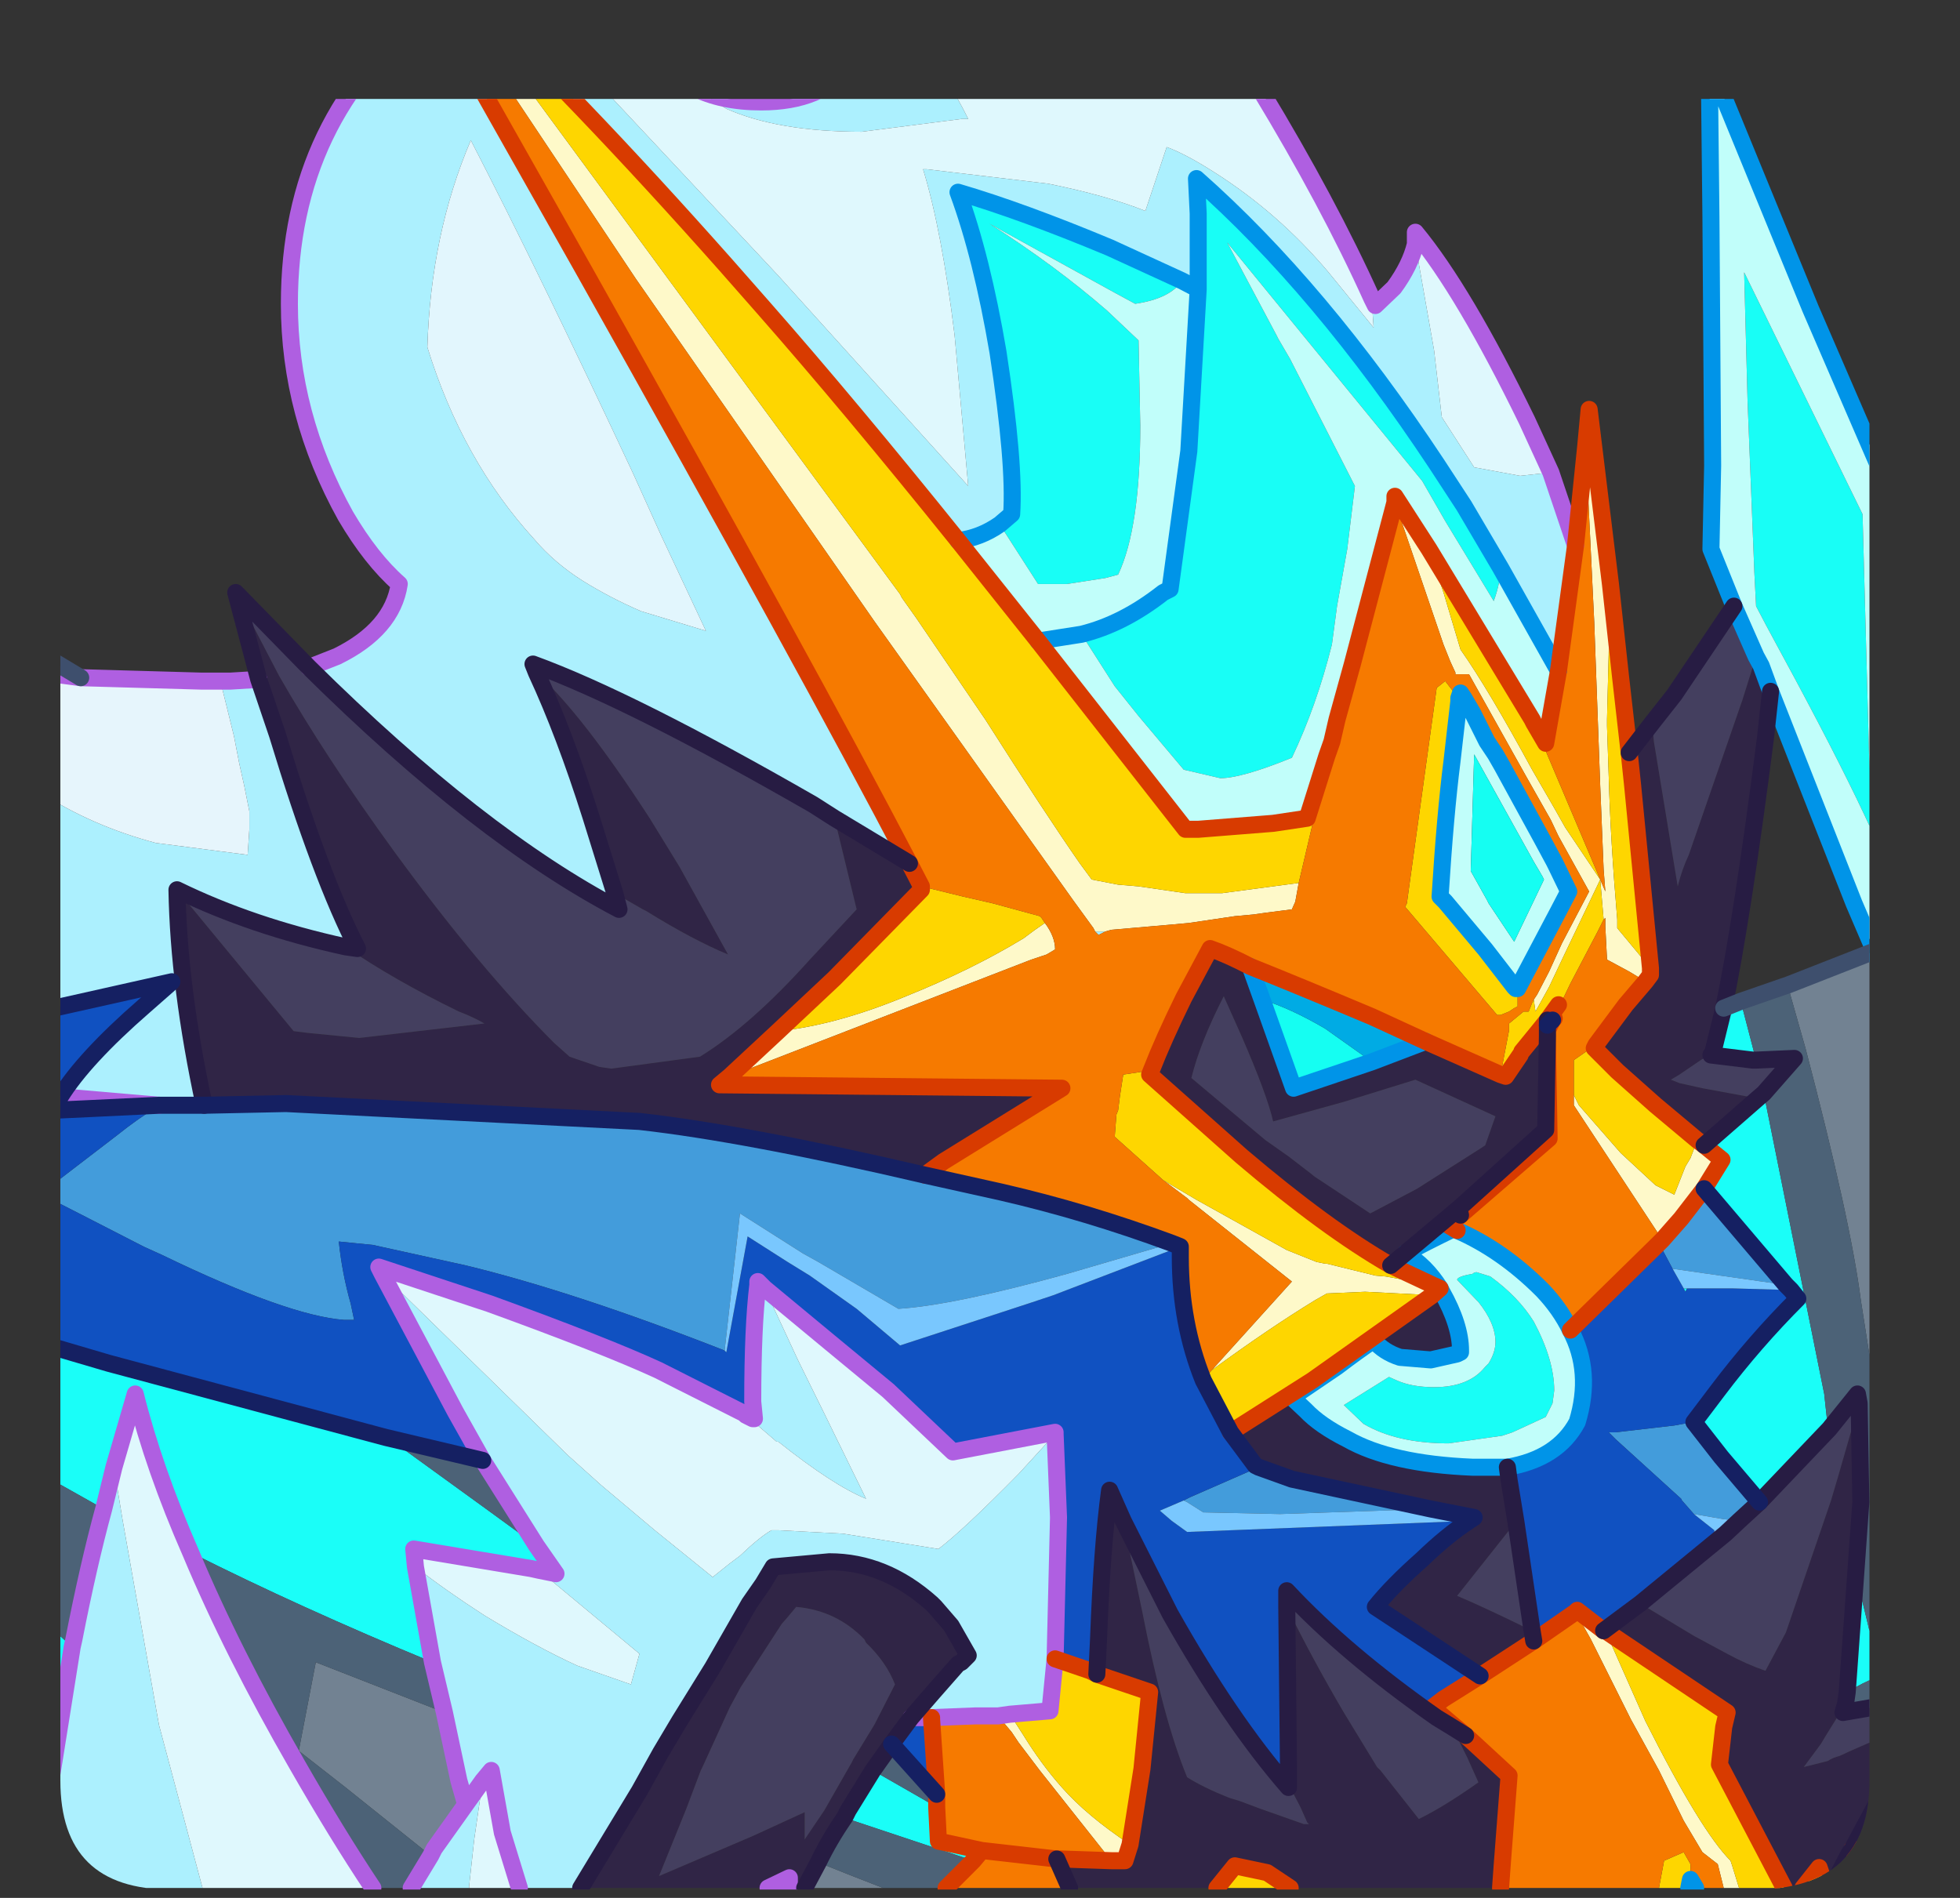 <?xml version="1.0" encoding="UTF-8" standalone="no"?>
<svg xmlns:ffdec="https://www.free-decompiler.com/flash" xmlns:xlink="http://www.w3.org/1999/xlink" ffdec:objectType="frame" height="56.6px" width="58.45px" xmlns="http://www.w3.org/2000/svg">
  <rect width="100%" height="100%" fill="#333333" stroke="none"/>
  <g transform="matrix(1.0, 0.0, 0.0, 1.0, 1.8, 2.95)">
    <clipPath id="clipPath0" transform="matrix(1.0, 0.0, 0.0, 1.0, 0.0, 0.0)">
      <path d="M50.5 0.0 Q53.95 0.0 53.95 3.3 L53.95 50.15 Q53.95 53.4 50.5 53.4 L3.3 53.4 Q0.0 53.4 0.0 50.15 L0.0 3.3 Q0.0 0.0 3.3 0.0 L50.5 0.0" fill="#000000" fill-rule="evenodd" stroke="none"/>
    </clipPath>
    <g clip-path="url(#clipPath0)">
      <use ffdec:characterId="3" height="111.35" transform="matrix(0.508, 0.0, 0.0, 0.508, -1.806, -2.958)" width="115.05" xlink:href="#sprite0"/>
    </g>
    <use ffdec:characterId="4" height="53.4" transform="matrix(1.0, 0.0, 0.0, 1.0, 0.0, 0.0)" width="53.95" xlink:href="#shape2"/>
  </g>
  <defs>
    <g id="sprite0" transform="matrix(1.0, 0.0, 0.0, 1.0, -94.25, -100.05)">
      <use ffdec:characterId="2" height="111.35" transform="matrix(1.0, 0.0, 0.0, 1.0, 94.25, 100.05)" width="115.05" xlink:href="#shape1"/>
    </g>
    <g id="shape1" transform="matrix(1.0, 0.0, 0.0, 1.0, -94.25, -100.05)">
      <path d="M119.55 100.55 L119.85 100.55 128.55 115.95 Q141.7 139.35 147.65 150.75 L143.25 148.1 142.0 147.3 Q131.3 141.15 125.55 139.05 L125.75 139.55 Q127.4 143.1 128.95 148.0 L130.35 152.5 130.6 153.45 Q122.4 149.15 112.4 139.25 L114.05 138.6 Q117.3 137.0 117.7 134.35 116.05 132.9 114.55 130.35 111.25 124.4 111.25 117.9 111.25 106.95 119.55 100.55 M122.6 100.55 L126.9 100.55 126.1 101.45 139.95 116.25 151.1 128.6 150.3 119.75 Q149.55 113.6 148.45 110.0 L148.65 110.0 155.8 110.85 Q159.25 111.55 161.5 112.45 L162.75 108.7 Q163.85 109.1 165.5 110.15 169.3 112.55 172.25 116.05 L174.9 119.3 174.8 117.9 174.8 117.6 175.0 118.0 176.1 116.95 Q177.05 115.65 177.35 114.4 L178.45 120.65 178.9 124.55 180.8 127.5 183.5 128.0 185.3 127.8 186.75 132.1 185.75 139.45 182.35 133.4 180.2 129.75 178.6 127.3 Q171.75 116.95 164.5 110.55 L164.6 112.6 164.6 117.05 163.65 116.55 159.4 114.6 Q154.25 112.45 150.5 111.35 151.9 115.15 152.85 120.75 153.85 127.3 153.65 130.25 L152.95 130.85 Q151.8 131.65 150.5 131.8 144.15 123.9 139.05 118.1 130.15 107.9 122.6 100.55 M134.95 105.2 Q136.6 106.05 138.95 106.05 142.5 106.05 144.15 103.9 145.1 102.55 145.1 100.85 L145.1 100.55 146.5 100.55 148.35 102.75 Q150.0 104.8 151.1 107.05 L150.7 107.05 144.85 107.8 Q139.95 107.8 136.9 106.45 L134.95 105.2 M140.6 210.9 L140.3 210.9 140.6 210.5 140.6 210.9 M128.35 210.9 L124.75 210.9 123.75 207.65 123.1 204.0 122.6 204.6 122.1 208.05 121.8 210.8 121.8 210.9 118.4 210.9 119.55 209.0 119.75 208.6 121.6 206.0 121.2 204.6 120.35 200.6 119.65 197.65 118.65 192.05 Q120.45 193.45 122.7 194.9 125.75 196.75 128.15 197.85 L131.3 198.95 131.8 197.15 125.9 192.25 126.9 192.45 125.75 190.8 122.6 185.8 121.0 182.95 116.7 174.85 127.6 185.5 129.55 187.25 132.7 189.9 136.1 192.65 137.1 191.85 137.7 191.4 Q138.85 190.3 139.55 189.9 L139.95 189.9 143.75 190.1 149.35 191.0 Q150.8 189.9 154.05 186.6 L156.2 184.25 156.4 189.15 156.2 197.45 155.9 200.5 153.55 200.7 152.85 200.8 151.5 200.8 148.95 200.9 147.75 200.9 149.05 199.4 150.5 197.75 150.7 197.65 151.1 197.25 150.1 195.5 149.15 194.4 148.95 194.2 Q146.2 191.75 142.95 191.75 L139.65 192.05 139.05 193.05 138.25 194.2 136.1 197.95 134.15 201.1 133.05 202.95 131.8 205.2 128.35 210.9 M106.15 210.9 L96.25 210.9 96.25 209.7 96.45 205.2 97.1 205.6 97.2 204.9 98.5 196.75 98.6 196.3 Q99.45 191.95 100.35 188.65 L100.95 186.2 101.45 189.25 103.5 200.8 103.6 201.35 106.15 210.9 M94.75 159.85 L94.75 145.25 96.65 146.6 Q99.65 148.55 103.4 149.55 L108.8 150.25 108.9 148.75 108.9 147.7 108.6 146.2 108.3 144.85 108.0 143.3 107.2 140.05 107.8 140.05 109.45 139.95 110.55 143.2 Q113.1 151.6 115.25 155.75 L114.55 155.65 Q109.05 154.45 104.65 152.3 104.75 158.0 106.25 164.95 L103.6 164.95 97.8 164.45 Q99.2 162.2 102.7 159.15 L104.35 157.7 94.75 159.85 M131.9 135.95 L135.7 137.1 133.05 131.45 131.4 127.8 Q125.9 116.05 121.9 108.3 119.55 113.8 119.35 120.45 121.4 127.1 125.65 131.75 126.8 133.1 128.45 134.15 130.05 135.15 131.9 135.95 M138.05 183.15 L138.45 183.35 138.55 183.35 138.45 182.35 Q138.45 177.95 138.75 175.5 L138.75 175.3 139.15 175.7 141.1 179.9 142.75 183.25 145.1 188.05 Q143.15 187.25 139.95 184.7 L139.85 184.7 138.05 183.15 M158.55 154.75 L159.15 154.75 158.75 154.95 158.55 154.75 M121.6 206.0 L122.6 204.6 121.6 206.0" fill="#adf1ff" fill-rule="evenodd" stroke="none"/>
      <path d="M121.0 100.55 L121.8 100.55 147.1 134.95 147.2 135.15 148.05 136.35 152.1 142.3 Q155.6 147.8 157.65 150.75 L158.35 151.7 159.9 152.0 161.1 152.1 163.85 152.5 164.7 152.5 166.0 152.5 170.5 151.9 170.3 153.0 170.1 153.45 168.55 153.65 167.85 153.75 166.75 153.85 164.05 154.25 162.95 154.35 159.5 154.65 159.15 154.75 158.55 154.75 158.45 154.55 157.25 152.9 145.6 136.55 131.6 116.45 121.0 100.55 M187.35 126.25 L187.55 124.1 188.8 134.35 188.6 142.3 188.6 142.7 188.7 145.65 Q188.8 149.35 189.2 154.05 L189.2 154.55 191.15 156.9 191.15 157.3 190.85 157.7 190.4 157.4 189.9 157.1 188.6 156.4 188.5 154.45 188.5 153.95 188.4 154.05 188.2 151.7 188.5 152.4 188.4 151.1 188.2 146.2 187.85 136.6 187.35 126.25 M204.1 210.9 L203.2 210.9 202.8 208.9 203.0 208.6 204.1 210.9 M196.35 210.9 L195.45 210.9 195.1 209.5 194.2 208.8 193.1 206.95 191.65 204.0 190.0 201.0 187.65 196.3 186.75 194.7 186.85 194.6 188.4 195.8 188.5 195.8 190.85 201.1 Q194.1 207.55 195.85 209.3 L195.95 209.6 196.35 210.9 M176.15 129.55 L176.15 129.2 178.15 132.3 179.0 134.85 180.0 138.2 Q181.65 140.55 184.2 145.25 L185.5 147.5 186.15 148.65 188.2 151.7 186.05 156.2 185.2 158.0 184.4 159.45 184.3 158.75 184.5 158.45 185.2 157.1 185.95 155.45 187.55 152.4 185.75 149.15 185.3 148.2 183.8 145.55 180.5 139.65 179.7 139.65 179.7 139.55 179.4 138.9 179.0 137.9 176.15 129.55 M191.85 172.85 L186.65 164.95 186.65 164.35 186.95 164.95 189.4 167.75 191.45 169.65 192.55 170.2 193.2 168.55 193.5 168.05 193.9 167.0 194.3 167.3 195.35 168.15 194.3 169.85 192.95 171.6 191.85 172.85 M178.8 175.7 L178.35 176.1 174.4 175.9 172.15 176.0 171.45 176.4 Q168.75 178.05 165.4 180.5 L170.1 175.3 164.05 170.5 163.95 170.4 162.55 169.35 164.5 170.5 169.8 173.45 171.55 174.15 172.05 174.25 172.15 174.25 175.0 174.95 175.6 175.0 178.35 175.5 178.8 175.7 M137.1 163.25 L139.95 160.6 Q143.35 160.25 147.45 158.55 151.3 157.0 154.35 155.15 155.0 154.65 155.6 154.25 156.2 155.05 156.2 155.8 L155.7 156.1 154.8 156.4 137.1 163.25 M152.85 200.8 L153.55 200.7 154.35 201.95 Q155.4 203.65 156.6 205.0 158.05 206.65 160.6 208.35 L160.3 209.3 159.5 209.3 155.3 204.0 154.05 202.35 153.65 201.75 152.85 200.8" fill="#fffaca" fill-rule="evenodd" stroke="none"/>
      <path d="M121.8 100.55 L122.6 100.55 Q130.15 107.9 139.05 118.1 144.15 123.9 150.5 131.8 L155.2 137.7 163.85 148.75 164.2 148.75 164.6 148.75 169.0 148.4 171.0 148.1 172.15 144.45 172.45 143.6 172.25 144.45 170.5 151.9 166.0 152.5 164.7 152.5 163.85 152.5 161.1 152.1 159.9 152.0 158.35 151.7 157.65 150.75 Q155.6 147.8 152.1 142.3 L148.05 136.35 147.2 135.15 147.1 134.95 121.8 100.55 M188.8 134.35 L189.4 139.85 189.9 144.25 190.1 146.15 191.15 156.9 189.2 154.55 189.2 154.05 Q188.8 149.35 188.7 145.65 L188.6 142.7 188.6 142.3 188.8 134.35 M201.45 210.9 L200.1 210.9 201.05 209.7 201.45 210.9 M199.0 210.9 L196.35 210.9 195.95 209.6 195.85 209.3 Q194.1 207.55 190.85 201.1 L188.5 195.8 195.65 200.6 195.45 201.45 195.2 203.65 199.0 210.9 M193.4 210.9 L191.65 210.9 191.95 209.3 193.1 208.8 193.5 209.5 193.5 210.4 193.4 210.9 M170.0 210.9 L165.7 210.9 166.75 209.6 168.65 210.0 170.0 210.9 M178.15 132.3 L184.2 142.3 184.3 142.5 188.2 151.7 186.15 148.65 185.5 147.5 184.2 145.25 Q181.65 140.55 180.0 138.2 L179.0 134.85 178.15 132.3 M179.9 141.25 L179.5 144.75 Q179.1 147.9 178.8 152.7 L179.1 153.0 181.45 155.8 183.15 158.0 183.25 158.1 183.35 158.35 183.35 159.15 183.15 159.25 182.85 159.45 182.35 159.65 182.15 159.65 176.75 153.3 176.85 153.1 178.6 140.45 179.1 140.05 179.8 140.95 179.9 141.25 M184.3 158.75 L184.4 159.45 185.2 158.0 186.05 156.2 188.2 151.7 188.4 154.05 188.05 154.75 186.45 157.8 185.85 159.05 185.75 158.95 185.75 159.05 185.1 159.95 184.7 160.45 183.6 161.8 183.5 162.0 182.65 163.25 182.35 163.15 182.85 160.55 182.85 160.45 182.85 160.25 182.85 160.15 183.7 159.45 184.0 159.45 184.2 158.95 184.3 158.75 M186.65 164.35 L186.65 163.85 186.65 162.3 187.95 161.4 187.85 161.6 189.2 162.95 191.45 164.95 193.9 167.0 193.5 168.05 193.2 168.55 192.55 170.2 191.45 169.65 189.4 167.75 186.95 164.95 186.65 164.35 M178.35 176.1 L171.3 181.1 166.5 184.15 164.9 181.1 165.4 180.5 Q168.75 178.05 171.45 176.4 L172.15 176.0 174.4 175.9 178.35 176.1 M139.95 160.6 L143.25 157.5 148.35 152.3 148.35 152.1 150.8 152.7 152.55 153.1 155.3 153.85 155.4 153.95 155.6 154.25 Q155.0 154.65 154.35 155.15 151.3 157.0 147.45 158.55 143.35 160.25 139.95 160.6 M156.2 197.45 L158.25 198.15 158.65 198.35 161.75 199.4 161.3 203.9 160.6 208.35 Q158.05 206.65 156.6 205.0 155.4 203.65 154.35 201.95 L153.55 200.7 155.9 200.5 156.2 197.45 M161.85 162.9 L161.75 163.15 167.15 167.95 Q172.15 172.2 175.9 174.35 L178.35 175.5 175.6 175.0 175.0 174.95 172.15 174.25 172.05 174.25 171.55 174.15 169.8 173.45 164.5 170.5 162.55 169.35 159.7 166.8 159.8 165.5 159.9 165.25 160.0 164.45 160.2 163.15 161.85 162.9" fill="#ffd700" fill-rule="evenodd" stroke="none"/>
      <path d="M126.9 100.55 L130.7 100.55 Q131.3 102.45 132.7 103.7 133.65 104.7 134.95 105.2 L136.9 106.45 Q139.95 107.8 144.85 107.8 L150.7 107.05 151.1 107.05 Q150.0 104.8 148.35 102.75 L146.5 100.55 150.9 100.55 154.9 101.85 Q158.65 103.2 161.75 104.9 L161.85 104.3 Q162.25 102.75 162.25 100.55 L165.2 100.55 168.25 105.35 Q172.25 111.95 174.8 117.6 L174.8 117.9 174.9 119.3 172.25 116.05 Q169.3 112.55 165.5 110.15 163.85 109.1 162.75 108.7 L161.5 112.45 Q159.25 111.55 155.8 110.85 L148.65 110.0 148.45 110.0 Q149.55 113.6 150.3 119.75 L151.1 128.6 139.95 116.25 126.1 101.45 126.9 100.55 M177.35 114.4 L177.35 113.7 Q180.2 117.15 183.9 124.75 L185.3 127.8 183.5 128.0 180.8 127.5 178.9 124.55 178.45 120.65 177.35 114.4 M140.3 210.9 L139.35 210.9 140.6 210.3 140.6 210.5 140.3 210.9 M124.75 210.9 L121.8 210.9 121.8 210.8 122.1 208.05 122.6 204.6 123.1 204.0 123.75 207.65 124.75 210.9 M116.15 210.9 L106.15 210.9 103.6 201.35 103.5 200.8 101.45 189.25 100.95 186.2 102.2 181.9 Q103.3 186.3 105.45 191.2 107.9 197.05 111.7 203.65 114.05 207.75 116.15 210.9 M118.65 192.05 L118.55 191.0 125.45 192.15 125.9 192.25 131.8 197.15 131.3 198.95 128.15 197.85 Q125.75 196.75 122.7 194.9 120.45 193.45 118.65 192.05 M139.15 175.7 L142.95 178.85 146.4 181.7 150.2 185.3 156.2 184.15 156.2 184.25 154.05 186.6 Q150.8 189.9 149.35 191.0 L143.75 190.1 139.95 189.9 139.55 189.9 Q138.85 190.3 137.7 191.4 L137.1 191.85 136.1 192.65 132.7 189.9 129.55 187.25 127.6 185.5 116.7 174.85 116.5 174.45 123.0 176.6 Q129.75 179.05 132.9 180.5 L137.95 183.05 138.05 183.15 139.85 184.7 139.95 184.7 Q143.15 187.25 145.1 188.05 L142.75 183.25 141.1 179.9 139.15 175.7" fill="#e0f9fe" fill-rule="evenodd" stroke="none"/>
      <path d="M147.65 150.75 Q141.7 139.35 128.55 115.95 L119.85 100.55 121.0 100.55 131.6 116.45 145.6 136.55 157.25 152.9 158.45 154.55 158.55 154.75 158.75 154.95 159.15 154.75 159.5 154.65 162.95 154.35 164.05 154.25 166.75 153.85 167.85 153.75 168.55 153.65 170.1 153.45 170.3 153.0 170.5 151.9 172.25 144.45 172.45 143.6 172.75 142.3 173.65 139.05 176.15 129.55 179.0 137.9 179.4 138.9 179.7 139.55 179.7 139.65 180.5 139.65 183.8 145.55 185.3 148.2 185.75 149.15 187.55 152.4 185.95 155.45 185.2 157.1 184.5 158.45 184.3 158.75 184.2 158.95 184.0 159.45 183.7 159.45 182.85 160.15 182.85 160.25 182.85 160.45 182.85 160.55 182.35 163.15 177.95 161.2 174.8 159.75 Q170.4 157.9 167.65 156.8 166.3 156.1 165.3 155.75 L163.75 158.65 Q162.55 161.1 161.85 162.9 L160.2 163.15 160.0 164.45 159.9 165.25 159.8 165.5 159.7 166.8 162.55 169.35 163.95 170.4 164.05 170.5 170.1 175.3 165.4 180.5 164.9 181.1 Q163.55 177.75 163.55 173.85 L163.55 173.25 163.05 173.05 Q158.05 171.2 153.05 170.05 L148.55 169.05 149.65 168.25 156.6 163.95 136.5 163.75 137.1 163.25 154.8 156.4 155.7 156.1 156.2 155.8 Q156.2 155.05 155.6 154.25 L155.4 153.95 155.3 153.85 152.55 153.1 150.8 152.7 148.35 152.1 147.65 150.75 M186.75 132.1 L187.35 126.25 187.85 136.6 188.2 146.2 188.4 151.1 188.5 152.4 188.2 151.7 184.3 142.5 185.0 143.7 185.75 139.45 186.75 132.1 M203.2 210.9 L201.75 210.9 202.8 208.9 203.2 210.9 M195.45 210.9 L193.8 210.9 193.5 210.4 193.5 209.5 193.1 208.8 191.95 209.3 191.65 210.9 182.35 210.9 182.45 209.5 182.85 204.3 180.3 201.95 179.7 201.45 178.35 200.3 179.0 199.8 181.15 198.45 184.3 196.4 186.75 194.7 187.65 196.3 190.0 201.0 191.65 204.0 193.1 206.95 194.2 208.8 195.1 209.5 195.45 210.9 M157.05 210.9 L149.8 210.9 151.4 209.3 151.9 208.7 149.35 208.15 149.25 206.15 149.25 205.4 148.95 201.0 148.95 200.9 151.5 200.8 152.85 200.8 153.65 201.75 154.05 202.35 155.3 204.0 159.5 209.3 156.6 209.2 156.3 209.2 157.05 210.9 M183.25 158.1 L183.35 158.1 185.75 153.55 186.35 152.4 185.6 150.85 185.5 150.65 184.8 149.35 182.45 145.05 182.05 144.35 181.55 143.6 180.7 141.9 180.2 141.05 180.0 140.75 179.9 141.05 179.9 141.25 179.8 140.95 179.1 140.05 178.6 140.45 176.85 153.1 176.75 153.3 182.15 159.65 182.35 159.65 182.85 159.45 183.15 159.25 183.35 159.15 183.35 158.35 183.25 158.1 M188.4 154.05 L188.5 153.95 188.5 154.45 188.6 156.4 189.9 157.1 190.4 157.4 190.85 157.7 189.7 159.05 187.95 161.4 186.65 162.3 186.65 163.85 186.65 164.35 186.65 164.95 191.85 172.85 191.65 173.05 186.45 178.15 Q185.85 176.9 184.8 175.8 182.45 173.45 179.8 172.3 L179.3 172.0 180.0 171.4 185.2 166.9 185.1 161.0 185.1 160.55 185.4 159.95 185.5 159.85 185.85 159.05 186.45 157.8 188.05 154.75 188.4 154.05 M151.9 208.7 L156.3 209.2 151.9 208.7" fill="#f77a00" fill-rule="evenodd" stroke="none"/>
      <path d="M196.85 123.6 L196.65 116.05 203.6 130.25 204.1 148.75 Q202.55 145.35 199.6 139.85 L198.6 138.0 197.9 136.7 197.35 135.65 197.25 133.7 196.85 123.6 M182.35 133.4 Q182.35 134.25 181.95 135.35 L179.1 130.65 177.75 128.3 166.3 114.3 169.2 119.75 169.3 119.95 170.0 121.15 173.8 128.6 173.35 132.3 172.75 135.65 172.45 137.9 Q171.55 141.5 170.1 144.55 167.15 145.75 165.9 145.75 L163.75 145.25 161.1 142.1 159.7 140.35 157.75 137.3 Q160.2 136.7 162.55 134.85 L162.95 134.65 164.05 126.55 164.6 117.05 164.6 112.6 164.5 110.55 Q171.75 116.95 178.6 127.3 L180.2 129.75 182.35 133.4 M180.95 174.75 L181.75 175.0 Q183.4 176.2 184.3 177.65 185.5 179.9 185.5 181.7 L185.4 182.45 185.2 182.85 185.0 183.25 183.05 184.15 182.45 184.35 179.3 184.8 Q176.25 184.8 174.3 183.65 L173.15 182.55 175.8 180.9 176.25 181.1 Q177.15 181.5 178.45 181.5 180.5 181.5 181.45 180.3 L181.65 180.1 Q182.05 179.45 182.05 178.85 182.05 177.75 181.05 176.5 L180.95 176.4 179.8 175.2 Q179.8 175.0 180.7 174.85 180.8 174.75 180.95 174.75 M163.65 116.55 Q162.95 117.6 160.9 117.9 L159.7 117.25 152.35 113.2 Q156.2 115.65 159.25 118.3 L161.1 120.05 161.2 125.05 Q161.2 131.05 159.9 133.8 L159.15 134.0 156.9 134.35 155.2 134.35 152.95 130.85 153.65 130.25 Q153.85 127.3 152.85 120.75 151.9 115.15 150.5 111.35 154.25 112.45 159.4 114.6 L163.65 116.55" fill="#18fff7" fill-rule="evenodd" stroke="none"/>
      <path d="M196.05 135.65 L194.7 132.3 194.8 127.4 194.7 112.8 194.6 103.7 200.55 118.2 205.85 130.45 205.75 141.25 205.55 155.45 205.55 159.45 204.3 155.9 203.1 153.1 198.2 140.65 197.65 139.15 197.35 138.6 196.05 135.65 M193.8 210.9 L193.4 210.9 193.5 210.4 193.8 210.9 M196.85 123.6 L197.25 133.7 197.35 135.65 197.9 136.7 198.6 138.0 199.6 139.85 Q202.55 145.35 204.1 148.75 L203.6 130.25 196.65 116.05 196.85 123.6 M157.75 137.3 L159.7 140.35 161.1 142.1 163.75 145.25 165.9 145.75 Q167.15 145.75 170.1 144.55 171.55 141.5 172.45 137.9 L172.75 135.65 173.35 132.3 173.8 128.6 170.0 121.15 169.3 119.95 169.2 119.75 166.3 114.3 177.75 128.3 179.1 130.65 181.95 135.35 Q182.35 134.25 182.35 133.4 L185.75 139.45 185.0 143.7 184.3 142.5 184.2 142.3 178.15 132.3 176.15 129.2 176.15 129.55 173.65 139.05 172.75 142.3 172.45 143.6 172.15 144.45 171.0 148.1 169.0 148.4 164.6 148.75 164.2 148.75 163.85 148.75 155.2 137.7 157.75 137.3 155.2 137.7 150.5 131.8 Q151.8 131.65 152.95 130.85 L155.2 134.35 156.9 134.35 159.15 134.0 159.9 133.8 Q161.2 131.05 161.2 125.05 L161.1 120.05 159.25 118.3 Q156.2 115.65 152.35 113.2 L159.7 117.25 160.9 117.9 Q162.95 117.6 163.65 116.55 L164.6 117.05 164.05 126.55 162.95 134.65 162.55 134.85 Q160.2 136.7 157.75 137.3 M179.9 141.25 L179.9 141.05 180.0 140.75 180.2 141.05 180.7 141.9 181.55 143.6 182.05 144.35 182.45 145.05 184.8 149.35 185.5 150.65 185.6 150.85 186.35 152.4 185.75 153.55 183.35 158.1 183.25 158.1 183.15 158.0 181.45 155.8 179.1 153.0 178.8 152.7 Q179.1 147.9 179.5 144.75 L179.9 141.25 M182.55 154.45 L183.15 155.35 184.9 151.7 184.8 151.5 184.3 150.65 180.8 144.35 180.6 151.2 181.55 152.9 181.65 153.1 182.55 154.45 M179.8 172.3 Q182.45 173.45 184.8 175.8 185.85 176.9 186.45 178.15 187.75 180.6 186.85 183.55 185.7 185.7 182.75 186.2 L180.7 186.2 Q175.9 186.0 173.35 184.55 171.75 183.75 170.9 182.85 L170.1 182.1 172.75 180.3 Q174.0 179.35 174.9 178.75 175.5 179.45 176.45 179.75 L178.25 179.9 179.8 179.55 180.0 179.45 180.0 179.35 Q180.0 177.85 178.9 175.9 L178.8 175.7 Q177.95 174.35 176.75 173.65 177.85 173.05 179.6 172.2 L179.8 172.3 M180.95 174.75 Q180.8 174.75 180.7 174.85 179.8 175.0 179.8 175.2 L180.95 176.4 181.05 176.5 Q182.05 177.75 182.05 178.85 182.05 179.45 181.65 180.1 L181.45 180.3 Q180.5 181.5 178.45 181.5 177.15 181.5 176.25 181.1 L175.8 180.9 173.15 182.55 174.3 183.65 Q176.25 184.8 179.3 184.8 L182.45 184.35 183.05 184.15 185.0 183.25 185.2 182.85 185.4 182.45 185.5 181.7 Q185.5 179.9 184.3 177.65 183.4 176.2 181.75 175.0 L180.95 174.75" fill="#c2fffb" fill-rule="evenodd" stroke="none"/>
      <path d="M130.35 152.5 L128.95 148.0 Q127.4 143.1 125.75 139.55 128.45 142.0 132.4 148.1 L134.15 150.95 137.0 156.1 Q134.95 155.25 132.2 153.55 L132.0 153.45 130.35 152.5 M143.25 148.1 L147.65 150.75 148.35 152.1 148.35 152.3 143.25 157.5 139.95 160.6 137.1 163.25 136.5 163.75 156.6 163.95 149.65 168.25 148.55 169.05 Q138.05 166.6 131.8 165.9 L111.05 164.85 106.25 164.95 Q104.75 158.0 104.65 152.3 L111.5 160.6 112.3 160.7 115.35 161.0 122.7 160.15 Q122.0 159.75 121.2 159.45 117.4 157.6 114.55 155.65 L115.25 155.75 Q113.1 151.6 110.55 143.2 L109.45 139.95 108.1 134.85 110.65 139.75 Q113.4 144.55 117.4 150.05 122.4 156.9 126.8 161.3 L127.7 162.1 129.45 162.7 130.15 162.8 135.35 162.1 Q138.35 160.25 141.8 156.4 L144.55 153.45 143.25 148.1 M189.9 144.25 L191.25 142.5 191.35 143.6 192.75 152.1 Q193.0 151.1 193.4 150.25 L196.55 141.15 197.35 138.6 197.65 139.15 198.2 140.65 197.9 143.4 Q196.55 153.95 195.45 159.25 L194.8 161.9 194.1 162.3 192.85 163.15 192.35 163.45 192.85 163.65 193.3 163.75 194.2 163.95 197.45 164.55 194.3 167.3 193.9 167.0 191.45 164.95 189.2 162.95 187.85 161.6 187.95 161.4 189.7 159.05 190.85 157.7 191.15 157.3 191.15 156.9 190.1 146.15 189.9 144.25 M205.45 210.9 L204.1 210.9 203.0 208.6 202.8 208.9 201.75 210.9 201.45 210.9 201.05 209.7 200.1 210.9 199.0 210.9 195.2 203.65 195.45 201.45 195.65 200.6 188.5 195.8 188.4 195.8 190.55 194.2 193.7 196.1 195.65 197.15 Q196.75 197.75 197.9 198.15 L199.1 195.9 201.75 188.15 202.15 186.8 203.4 182.45 203.5 188.25 203.2 192.45 203.1 193.85 202.7 199.4 202.6 200.1 201.45 201.95 201.15 202.45 200.15 203.8 201.55 203.45 Q201.85 203.25 202.25 203.15 L202.9 202.85 206.45 201.3 205.45 203.65 204.4 206.0 206.55 208.8 206.25 209.2 205.35 210.7 205.45 210.9 M182.35 210.9 L170.0 210.9 168.65 210.0 166.75 209.6 165.7 210.9 157.05 210.9 156.3 209.2 156.6 209.2 159.5 209.3 160.3 209.3 160.6 208.35 161.3 203.9 161.75 199.4 158.65 198.35 158.75 196.3 Q158.95 190.9 159.4 187.55 L160.2 189.35 161.3 194.6 Q162.55 201.0 163.95 204.4 164.9 205.0 166.4 205.6 L167.05 205.8 168.25 206.25 170.8 207.15 171.1 207.15 171.0 207.05 170.6 206.15 170.0 205.0 169.9 204.8 169.9 203.75 169.8 194.4 Q171.3 197.45 173.15 200.6 L175.1 203.8 175.3 204.0 177.55 206.85 Q179.0 206.15 181.05 204.7 L180.4 203.25 179.5 201.45 180.3 201.95 182.85 204.3 182.45 209.5 182.35 210.9 M141.5 210.9 L140.6 210.9 140.6 210.5 140.6 210.3 139.35 210.9 128.35 210.9 131.8 205.2 133.05 202.95 134.15 201.1 136.1 197.95 138.25 194.2 139.05 193.05 139.65 192.05 142.95 191.75 Q146.2 191.75 148.95 194.2 L149.15 194.4 150.1 195.5 151.1 197.25 150.7 197.65 150.5 197.75 149.05 199.4 147.75 200.9 146.6 202.45 145.5 204.0 144.05 206.35 143.85 206.75 Q142.95 208.05 142.3 209.4 L141.5 210.9 M182.35 163.15 L182.65 163.25 183.5 162.0 183.6 161.8 184.7 160.45 185.1 159.95 185.1 160.25 185.1 160.9 185.0 166.4 179.9 171.0 180.0 171.4 179.3 172.0 179.8 172.3 179.6 172.2 Q177.85 173.05 176.75 173.65 177.95 174.35 178.8 175.7 L178.9 175.9 Q180.0 177.85 180.0 179.35 L180.0 179.45 179.8 179.55 178.25 179.9 176.45 179.75 Q175.5 179.45 174.9 178.75 174.0 179.35 172.75 180.3 L170.1 182.1 170.9 182.85 Q171.75 183.75 173.35 184.55 175.9 186.0 180.7 186.2 L182.75 186.2 182.85 186.95 183.25 189.4 179.8 193.75 Q181.35 194.4 184.2 195.8 L184.3 196.4 181.15 198.45 175.0 194.4 Q176.0 193.15 177.75 191.6 179.2 190.2 180.5 189.35 L180.8 189.15 178.25 188.65 170.1 186.9 168.15 186.2 167.95 186.1 166.5 184.15 171.3 181.1 178.35 176.1 178.8 175.7 178.35 175.5 175.9 174.35 Q172.15 172.2 167.15 167.95 L161.75 163.15 161.85 162.9 Q162.55 161.1 163.75 158.65 L165.3 155.75 Q166.3 156.1 167.65 156.8 L168.35 158.75 170.2 163.95 174.8 162.4 177.95 161.2 182.35 163.15 M181.15 167.5 L181.45 167.3 182.05 165.6 177.35 163.45 173.15 164.75 169.0 165.9 Q168.65 164.35 167.15 160.9 L166.1 158.55 Q164.7 161.3 164.2 163.35 L168.55 167.0 169.9 167.95 171.2 168.95 171.45 169.15 174.7 171.3 177.45 169.85 178.55 169.15 181.15 167.5 M179.9 171.0 L175.9 174.35 179.9 171.0 M145.0 196.3 Q143.35 194.6 141.0 194.4 L140.5 195.0 140.15 195.4 137.75 199.1 137.1 200.3 135.5 203.8 135.4 204.0 134.55 206.25 132.95 210.2 138.45 207.85 141.5 206.45 141.5 208.05 142.65 206.35 144.25 203.55 144.35 203.35 145.6 201.3 146.8 198.95 Q146.3 197.65 145.1 196.5 L145.0 196.3 M203.0 208.6 L204.4 206.0 203.0 208.6" fill="#302546" fill-rule="evenodd" stroke="none"/>
      <path d="M112.4 139.25 Q122.4 149.15 130.6 153.45 L130.35 152.5 132.0 153.45 132.2 153.55 Q134.95 155.25 137.0 156.1 L134.15 150.95 132.4 148.1 Q128.45 142.0 125.75 139.55 L125.55 139.05 Q131.3 141.15 142.0 147.3 L143.25 148.1 144.55 153.45 141.8 156.4 Q138.35 160.25 135.35 162.1 L130.15 162.8 129.45 162.7 127.7 162.1 126.8 161.3 Q122.4 156.9 117.4 150.05 113.4 144.55 110.65 139.75 L108.1 134.85 112.4 139.25 M191.25 142.5 L192.55 140.85 196.05 135.65 197.35 138.6 196.55 141.15 193.4 150.25 Q193.0 151.1 192.75 152.1 L191.35 143.6 191.25 142.5 M208.8 210.9 L208.3 210.9 205.45 210.9 205.35 210.7 206.25 209.2 206.55 208.8 208.0 210.6 208.3 210.9 208.8 210.9 M194.8 161.9 L194.7 162.0 197.15 162.3 197.35 162.3 199.6 162.2 197.8 164.25 197.45 164.55 194.2 163.95 193.3 163.75 192.85 163.65 192.35 163.45 192.85 163.15 194.1 162.3 194.8 161.9 M201.65 183.95 L203.3 181.9 203.4 182.45 202.15 186.8 201.75 188.15 199.1 195.9 197.9 198.15 Q196.75 197.75 195.65 197.15 L193.7 196.1 190.55 194.2 195.55 190.1 196.35 189.35 197.55 188.25 201.65 183.95 M202.6 200.1 L202.45 200.6 207.05 199.8 206.45 201.3 202.9 202.85 202.25 203.15 Q201.85 203.25 201.55 203.45 L200.15 203.8 201.15 202.45 201.45 201.95 202.6 200.1 M181.15 167.5 L178.55 169.15 177.45 169.85 174.7 171.3 171.45 169.15 171.2 168.95 169.9 167.95 168.55 167.0 164.2 163.35 Q164.7 161.3 166.1 158.55 L167.15 160.9 Q168.65 164.35 169.0 165.9 L173.15 164.75 177.35 163.45 182.05 165.6 181.45 167.3 181.15 167.5 M184.2 195.8 Q181.35 194.4 179.8 193.75 L183.25 189.4 184.2 195.8 M114.55 155.65 Q117.4 157.6 121.2 159.45 122.0 159.75 122.7 160.15 L115.35 161.0 112.3 160.7 111.5 160.6 104.65 152.3 Q109.05 154.45 114.55 155.65 M160.2 189.35 L162.95 194.8 Q166.5 201.1 169.9 205.0 L169.9 204.8 170.0 205.0 170.6 206.15 171.0 207.05 171.1 207.15 170.8 207.15 168.25 206.25 167.05 205.8 166.4 205.6 Q164.9 205.0 163.95 204.4 162.55 201.0 161.3 194.6 L160.2 189.35 M169.8 194.4 L169.8 193.45 Q173.25 197.15 178.6 200.9 L179.5 201.45 180.4 203.25 181.05 204.7 Q179.0 206.15 177.55 206.85 L175.3 204.0 175.1 203.8 173.15 200.6 Q171.3 197.45 169.8 194.4 M145.0 196.3 L145.1 196.5 Q146.3 197.65 146.8 198.95 L145.6 201.3 144.35 203.35 144.25 203.55 142.65 206.35 141.5 208.05 141.5 206.45 138.45 207.85 132.95 210.2 134.55 206.25 135.4 204.0 135.5 203.8 137.1 200.3 137.75 199.1 140.15 195.4 140.5 195.0 141.0 194.4 Q143.35 194.6 145.0 196.3" fill="#443f5f" fill-rule="evenodd" stroke="none"/>
      <path d="M205.55 155.45 L208.8 154.05 208.8 196.75 Q208.2 197.15 207.7 197.65 L206.45 191.3 204.3 181.5 203.5 176.4 Q202.9 171.7 200.25 161.6 L199.2 157.9 204.3 155.9 205.55 159.45 205.55 155.45 M146.1 210.9 L141.5 210.9 142.3 209.4 144.05 210.1 146.1 210.9 M94.75 139.35 L94.75 138.95 95.75 137.9 99.0 139.85 97.5 139.65 94.75 139.35 M97.8 164.45 L103.6 164.95 99.45 165.15 97.3 165.25 97.8 164.45 M121.6 206.0 L119.75 208.6 119.55 209.0 114.55 205.0 111.8 202.85 112.8 197.65 120.35 200.6 121.2 204.6 121.6 206.0" fill="#728393" fill-rule="evenodd" stroke="none"/>
      <path d="M208.8 201.0 L208.8 210.0 208.0 210.6 206.55 208.8 204.4 206.0 205.45 203.65 206.55 202.65 Q207.4 201.95 208.4 201.3 L208.8 201.0 M94.75 203.05 L94.75 193.35 98.5 196.75 97.2 204.9 94.75 203.05 M94.75 185.5 L94.75 183.25 95.05 182.85 98.1 179.35 100.65 180.1 116.9 184.45 117.9 185.1 122.8 188.65 125.75 190.8 126.9 192.45 125.9 192.25 125.45 192.15 118.55 191.0 118.65 192.05 119.65 197.65 Q111.8 194.4 105.45 191.2 103.3 186.3 102.2 181.9 L100.95 186.2 100.35 188.65 96.35 186.4 94.75 185.5 M195.45 159.25 L196.45 158.85 197.35 162.3 197.15 162.3 194.7 162.0 194.8 161.9 195.45 159.25 M197.8 164.25 L201.35 181.9 201.55 183.75 201.65 183.95 197.55 188.25 195.3 185.6 193.7 183.55 195.1 181.7 Q197.25 178.85 199.8 176.3 L199.4 175.8 199.1 175.5 194.3 169.85 195.35 168.15 194.3 167.3 197.45 164.55 197.8 164.25 M203.2 192.45 L204.1 196.2 204.6 198.45 Q203.6 198.85 202.7 199.4 L203.1 193.85 203.2 192.45 M193.1 175.7 L193.3 175.7 193.2 175.9 193.1 175.7 M149.25 206.15 L149.35 208.15 151.9 208.7 151.4 209.3 144.05 206.85 143.85 206.75 144.05 206.35 145.5 204.0 149.25 206.15" fill="#1afff9" fill-rule="evenodd" stroke="none"/>
      <path d="M208.8 196.75 L208.8 201.0 208.4 201.3 Q207.4 201.95 206.55 202.65 L205.45 203.65 206.45 201.3 207.05 199.8 202.45 200.6 202.6 200.1 202.7 199.4 Q203.6 198.85 204.6 198.45 L204.1 196.2 203.2 192.45 203.5 188.25 203.4 182.45 203.3 181.9 201.65 183.95 201.55 183.75 201.35 181.9 197.8 164.25 199.6 162.2 197.35 162.3 196.45 158.85 198.9 158.0 199.2 157.9 200.25 161.6 Q202.9 171.7 203.5 176.4 L204.3 181.5 206.45 191.3 207.7 197.65 Q208.2 197.15 208.8 196.75 M208.8 210.0 L208.8 210.9 208.3 210.9 208.0 210.6 208.8 210.0 M149.8 210.9 L146.1 210.9 144.05 210.1 142.3 209.4 Q142.95 208.05 143.85 206.75 L144.05 206.85 151.4 209.3 149.8 210.9 M118.4 210.9 L116.15 210.9 Q114.05 207.75 111.7 203.65 107.9 197.05 105.45 191.2 111.8 194.4 119.65 197.65 L120.35 200.6 112.8 197.65 111.8 202.85 114.55 205.0 119.55 209.0 118.4 210.9 M94.75 204.0 L94.75 203.05 97.2 204.9 97.1 205.6 96.45 205.2 96.45 205.1 94.75 204.0 M94.75 193.35 L94.75 185.5 96.35 186.4 100.35 188.65 Q99.45 191.95 98.6 196.3 L98.5 196.75 94.75 193.35 M94.75 183.25 L94.75 178.35 98.1 179.35 95.05 182.85 94.75 183.25 M94.75 138.95 L94.75 137.3 95.75 137.9 94.75 138.95 M125.75 190.8 L122.8 188.65 117.9 185.1 116.9 184.45 122.6 185.8 125.75 190.8 M149.25 206.15 L145.5 204.0 146.6 202.45 149.25 205.4 149.25 206.15" fill="#4c6277" fill-rule="evenodd" stroke="none"/>
      <path d="M182.55 154.45 L181.65 153.1 181.55 152.9 180.6 151.2 180.8 144.35 184.3 150.65 184.8 151.5 184.9 151.7 183.15 155.35 182.55 154.45 M168.35 158.75 Q170.0 159.25 172.05 160.45 L174.8 162.4 170.2 163.95 168.35 158.75" fill="#15fff3" fill-rule="evenodd" stroke="none"/>
      <path d="M185.4 159.95 L185.1 160.55 185.1 161.0 185.1 160.9 185.1 160.25 185.4 159.95 M191.65 173.05 L191.85 172.85 192.95 171.6 194.3 169.85 199.1 175.5 192.45 174.55 191.65 173.05 M193.7 183.55 L195.3 185.6 197.55 188.25 196.35 189.35 195.45 189.25 193.7 188.95 193.0 188.15 192.95 188.05 189.1 184.55 188.7 184.15 189.1 184.15 192.55 183.75 193.1 183.65 193.7 183.55 M168.15 186.2 L170.1 186.9 178.25 188.65 169.4 188.95 164.9 188.85 163.95 188.25 163.75 188.15 164.15 187.95 168.15 186.2 M106.25 164.95 L111.05 164.85 131.8 165.9 Q138.05 166.6 148.55 169.05 L153.05 170.05 Q158.05 171.2 163.05 173.05 L156.9 174.85 Q150.2 176.7 147.0 176.9 L142.3 174.15 141.4 173.65 137.7 171.3 136.8 179.35 Q128.0 175.9 121.6 174.35 L116.15 173.15 114.15 172.95 Q114.35 174.85 114.85 176.6 L115.05 177.55 114.45 177.55 Q111.15 177.3 103.8 173.75 L102.7 173.25 98.9 171.3 96.65 170.15 101.15 166.7 Q102.4 165.7 103.5 165.05 L103.6 164.95 106.25 164.95" fill="#439ddc" fill-rule="evenodd" stroke="none"/>
      <path d="M94.75 178.35 L94.75 159.85 104.35 157.7 102.7 159.15 Q99.2 162.2 97.8 164.45 L97.3 165.25 99.45 165.15 103.6 164.95 103.5 165.05 Q102.4 165.7 101.15 166.7 L96.65 170.15 98.9 171.3 102.7 173.25 103.8 173.75 Q111.15 177.3 114.45 177.55 L115.05 177.55 114.85 176.6 Q114.35 174.85 114.15 172.95 L116.15 173.15 121.6 174.35 Q128.0 175.9 136.8 179.35 L136.9 179.45 138.15 172.65 140.5 174.15 141.8 174.95 144.55 176.9 147.1 179.05 154.6 176.6 156.1 176.1 163.55 173.25 163.55 173.85 Q163.55 177.75 164.9 181.1 L166.5 184.15 167.95 186.1 168.15 186.2 164.15 187.95 163.75 188.15 162.35 188.75 163.05 189.35 163.95 190.0 180.5 189.35 Q179.2 190.2 177.75 191.6 176.0 193.15 175.0 194.4 L181.15 198.45 179.0 199.8 178.35 200.3 179.7 201.45 180.3 201.95 179.5 201.45 178.6 200.9 Q173.25 197.15 169.8 193.45 L169.8 194.4 169.9 203.75 169.9 204.8 169.9 205.0 Q166.5 201.1 162.95 194.8 L160.2 189.35 159.4 187.55 Q158.95 190.9 158.75 196.3 L158.65 198.35 158.25 198.15 156.2 197.45 156.4 189.15 156.2 184.25 156.2 184.15 150.2 185.3 146.4 181.7 142.95 178.85 139.15 175.7 138.75 175.3 138.75 175.5 Q138.45 177.95 138.45 182.35 L138.55 183.35 138.45 183.35 138.05 183.15 137.95 183.05 132.9 180.5 Q129.75 179.05 123.0 176.6 L116.5 174.45 116.7 174.85 121.0 182.95 122.6 185.8 116.9 184.45 100.65 180.1 98.1 179.35 94.75 178.35 M185.1 161.0 L185.2 166.9 180.0 171.4 179.9 171.0 185.0 166.4 185.1 160.9 185.1 161.0 M186.45 178.15 L191.65 173.05 192.45 174.55 193.1 175.7 193.2 175.9 193.3 175.7 195.95 175.7 199.4 175.8 199.8 176.3 Q197.25 178.85 195.1 181.7 L193.7 183.55 193.1 183.65 192.55 183.75 189.1 184.15 188.7 184.15 189.1 184.55 192.95 188.05 193.0 188.15 193.7 188.95 194.9 189.9 194.9 190.0 195.45 190.1 195.55 190.1 190.55 194.2 188.4 195.8 186.85 194.6 186.75 194.7 184.3 196.4 184.2 195.8 183.25 189.4 182.85 186.95 182.75 186.2 Q185.7 185.7 186.85 183.55 187.75 180.6 186.45 178.15 M147.75 200.9 L148.95 200.9 148.95 201.0 149.25 205.4 146.6 202.45 147.75 200.9" fill="#1051c2" fill-rule="evenodd" stroke="none"/>
      <path d="M199.1 175.5 L199.4 175.8 195.95 175.7 193.3 175.7 193.1 175.7 192.45 174.55 199.1 175.5 M193.7 188.95 L195.45 189.25 196.35 189.35 195.55 190.1 195.45 190.1 194.9 190.0 194.9 189.9 193.7 188.95 M178.25 188.65 L180.8 189.15 180.5 189.35 163.95 190.0 163.05 189.35 162.35 188.75 163.75 188.15 163.95 188.25 164.9 188.85 169.4 188.95 178.25 188.65 M136.8 179.35 L137.7 171.3 141.4 173.65 142.3 174.15 147.0 176.9 Q150.2 176.7 156.9 174.85 L163.05 173.05 163.55 173.25 156.1 176.1 154.6 176.6 147.1 179.05 144.55 176.9 141.8 174.95 140.5 174.15 138.15 172.65 136.9 179.45 136.8 179.35" fill="#79c8ff" fill-rule="evenodd" stroke="none"/>
      <path d="M94.75 145.25 L94.75 139.35 97.5 139.65 99.0 139.85 106.05 140.05 107.2 140.05 108.0 143.3 108.3 144.85 108.6 146.2 108.9 147.7 108.9 148.75 108.8 150.25 103.4 149.55 Q99.65 148.55 96.65 146.6 L94.75 145.25" fill="#e7f6fd" fill-rule="evenodd" stroke="none"/>
      <path d="M96.25 210.9 L94.75 210.9 94.75 204.0 96.45 205.1 96.45 205.2 96.25 209.7 96.25 210.9 M131.9 135.95 Q130.05 135.15 128.45 134.15 126.8 133.1 125.65 131.75 121.4 127.1 119.35 120.45 119.55 113.8 121.9 108.3 125.9 116.05 131.4 127.8 L133.05 131.45 135.7 137.1 131.9 135.95" fill="#e3f7fe" fill-rule="evenodd" stroke="none"/>
      <path d="M167.65 156.8 Q170.4 157.9 174.8 159.75 L177.95 161.2 174.8 162.4 172.05 160.45 Q170.0 159.25 168.35 158.75 L167.65 156.8" fill="#00ace5" fill-rule="evenodd" stroke="none"/>
      <path d="M119.55 100.55 Q111.25 106.95 111.25 117.9 111.25 124.4 114.55 130.35 116.05 132.9 117.7 134.35 117.3 137.0 114.05 138.6 L112.4 139.25 M130.7 100.55 Q131.3 102.45 132.7 103.7 133.65 104.7 134.95 105.2 136.6 106.05 138.95 106.05 142.5 106.05 144.15 103.9 145.1 102.55 145.1 100.85 L145.1 100.55 M150.9 100.55 L154.9 101.85 Q158.65 103.2 161.75 104.9 L161.85 104.3 Q162.25 102.75 162.25 100.55 M165.2 100.55 L168.25 105.35 Q172.25 111.95 174.8 117.6 L175.0 118.0 176.1 116.95 Q177.05 115.65 177.35 114.4 L177.35 113.7 Q180.2 117.15 183.9 124.75 L185.3 127.8 186.75 132.1 M99.0 139.85 L106.05 140.05 107.2 140.05 107.8 140.05 109.45 139.95 M97.8 164.45 L103.6 164.95 M125.75 190.8 L122.6 185.8 121.0 182.95 116.7 174.85 116.5 174.45 123.0 176.6 Q129.75 179.05 132.9 180.5 L137.95 183.05 138.05 183.15 138.45 183.35 138.55 183.35 138.45 182.35 Q138.45 177.95 138.75 175.5 L138.75 175.3 139.15 175.7 142.95 178.85 146.4 181.7 150.2 185.3 156.2 184.15 156.2 184.25 156.4 189.15 156.2 197.45 155.9 200.5 153.55 200.7 152.85 200.8 151.5 200.8 148.95 200.9 147.75 200.9 M100.95 186.2 L102.2 181.9 Q103.3 186.3 105.45 191.2 107.9 197.05 111.7 203.65 114.05 207.75 116.15 210.9 M119.65 197.65 L118.65 192.05 118.55 191.0 125.45 192.15 125.9 192.25 126.9 192.45 125.75 190.8 M139.35 210.9 L140.6 210.3 140.6 210.5 140.6 210.9 M122.6 204.6 L121.6 206.0 119.75 208.6 119.55 209.0 118.4 210.9 M121.6 206.0 L121.2 204.6 120.35 200.6 119.65 197.65 M122.6 204.6 L123.1 204.0 123.75 207.65 124.75 210.9 M99.0 139.85 L97.5 139.65 94.75 139.35 M100.35 188.65 L100.95 186.2 M98.5 196.75 L98.6 196.3 Q99.45 191.95 100.35 188.65 M94.75 204.0 L96.45 205.1 96.45 205.2 97.1 205.6 97.2 204.9 98.5 196.75" fill="none" stroke="#b05fe2" stroke-linecap="round" stroke-linejoin="round" stroke-width="1.0"/>
      <path d="M196.05 135.65 L194.7 132.3 194.8 127.4 194.7 112.8 194.6 103.7 200.55 118.2 205.85 130.45 205.75 141.25 205.55 155.45 205.55 159.45 204.3 155.9 203.1 153.1 198.2 140.65 197.65 139.15 197.35 138.6 196.05 135.65 M182.35 133.4 L180.2 129.75 178.6 127.3 Q171.75 116.95 164.5 110.55 L164.6 112.6 164.6 117.05 164.05 126.55 162.95 134.65 162.55 134.85 Q160.2 136.7 157.75 137.3 L155.2 137.7 M185.75 139.45 L182.35 133.4 M183.25 158.1 L183.35 158.1 185.75 153.55 186.35 152.4 185.6 150.85 185.5 150.65 184.8 149.35 182.45 145.05 182.05 144.35 181.55 143.6 180.7 141.9 180.2 141.05 180.0 140.75 179.9 141.05 179.9 141.25 179.5 144.75 Q179.1 147.9 178.8 152.7 L179.1 153.0 181.45 155.8 183.15 158.0 183.25 158.1 M179.8 172.3 Q182.45 173.45 184.8 175.8 185.85 176.9 186.45 178.15 187.75 180.6 186.85 183.55 185.7 185.7 182.75 186.2 L180.7 186.2 Q175.9 186.0 173.35 184.55 171.75 183.75 170.9 182.85 L170.1 182.1 172.75 180.3 Q174.0 179.35 174.9 178.75 175.5 179.45 176.45 179.75 L178.25 179.9 179.8 179.55 180.0 179.45 180.0 179.35 Q180.0 177.85 178.9 175.9 L178.8 175.7 Q177.95 174.35 176.75 173.65 177.85 173.05 179.6 172.2 L179.8 172.3 M152.95 130.85 Q151.8 131.65 150.5 131.8 M163.65 116.55 L164.6 117.05 M152.95 130.85 L153.65 130.25 Q153.85 127.3 152.85 120.75 151.9 115.15 150.5 111.35 154.25 112.45 159.4 114.6 L163.65 116.55 M167.65 156.8 L168.35 158.75 170.2 163.95 174.8 162.4 177.95 161.2 M193.5 210.4 L193.8 210.9 M193.4 210.9 L193.5 210.4" fill="none" stroke="#0095e9" stroke-linecap="round" stroke-linejoin="round" stroke-width="1.0"/>
      <path d="M147.65 150.75 Q141.7 139.35 128.55 115.95 L119.85 100.55 M186.75 132.1 L187.35 126.25 187.55 124.1 188.8 134.35 189.4 139.85 189.9 144.25 190.1 146.15 191.15 156.9 191.15 157.3 190.85 157.7 189.7 159.05 187.95 161.4 187.85 161.6 189.2 162.95 191.45 164.95 193.9 167.0 194.3 167.3 195.35 168.15 194.3 169.85 192.95 171.6 191.85 172.85 191.65 173.05 186.45 178.15 M155.2 137.7 L163.85 148.75 164.2 148.75 164.6 148.75 169.0 148.4 171.0 148.1 172.15 144.45 172.45 143.6 172.75 142.3 173.65 139.05 176.15 129.55 176.15 129.2 178.15 132.3 184.2 142.3 184.3 142.5 185.0 143.7 185.75 139.45 186.75 132.1 M182.35 163.15 L182.65 163.25 183.5 162.0 M183.6 161.8 L184.7 160.45 185.1 159.95 185.75 159.05 M185.5 159.85 L185.4 159.95 185.1 160.55 185.1 161.0 185.2 166.9 180.0 171.4 179.3 172.0 179.8 172.3 M178.8 175.7 L178.35 176.1 171.3 181.1 166.5 184.15 M181.15 198.45 L184.3 196.4 186.75 194.7 186.85 194.6 188.4 195.8 188.5 195.8 195.65 200.6 195.45 201.45 195.2 203.65 199.0 210.9 M150.5 131.8 L155.2 137.7 M148.55 169.05 L149.65 168.25 156.6 163.95 136.5 163.75 137.1 163.25 139.95 160.6 143.25 157.5 148.35 152.3 148.35 152.1 147.65 150.75 M156.2 197.45 L158.25 198.15 158.65 198.35 161.75 199.4 161.3 203.9 160.6 208.35 160.3 209.3 159.5 209.3 156.6 209.2 156.3 209.2 151.9 208.7 149.35 208.15 149.25 206.15 149.25 205.4 148.95 201.0 148.95 200.9 M180.3 201.95 L179.7 201.45 178.35 200.3 179.0 199.8 181.15 198.45 M177.95 161.2 L174.8 159.75 Q170.4 157.9 167.65 156.8 166.3 156.1 165.3 155.75 L163.75 158.65 Q162.55 161.1 161.85 162.9 L161.75 163.15 167.15 167.95 Q172.15 172.2 175.9 174.35 L178.35 175.5 178.8 175.7 M177.95 161.2 L182.35 163.15 M122.6 100.55 Q130.15 107.9 139.05 118.1 144.15 123.9 150.5 131.8 M165.7 210.9 L166.75 209.6 168.65 210.0 170.0 210.9 M151.4 209.3 L151.9 208.7 M151.4 209.3 L149.8 210.9 M203.0 208.6 L204.1 210.9 M201.45 210.9 L201.05 209.7 200.1 210.9 M182.35 210.9 L182.45 209.5 182.85 204.3 180.3 201.95" fill="none" stroke="#d93b00" stroke-linecap="round" stroke-linejoin="round" stroke-width="1.0"/>
      <path d="M112.4 139.25 Q122.4 149.15 130.6 153.45 L130.35 152.5 128.95 148.0 Q127.4 143.1 125.75 139.55 L125.55 139.05 Q131.3 141.15 142.0 147.3 L143.25 148.1 147.65 150.75 M189.9 144.25 L191.25 142.5 192.55 140.85 196.05 135.65 M109.45 139.95 L108.1 134.85 112.4 139.25 M198.2 140.65 L197.9 143.4 Q196.55 153.95 195.45 159.25 L194.8 161.9 194.7 162.0 197.15 162.3 197.35 162.3 199.6 162.2 197.8 164.25 197.45 164.55 194.3 167.3 M201.65 183.95 L203.3 181.9 203.4 182.45 203.5 188.25 203.2 192.45 203.1 193.85 202.7 199.4 202.6 200.1 202.45 200.6 207.05 199.8 206.45 201.3 205.45 203.65 204.4 206.0 203.0 208.6 202.8 208.9 201.75 210.9 M185.1 160.25 L185.1 159.95 M185.1 160.25 L185.1 160.9 185.0 166.4 179.9 171.0 180.0 171.4 M197.55 188.25 L201.65 183.95 M196.35 189.35 L197.55 188.25 M184.3 196.4 L184.2 195.8 183.25 189.4 182.85 186.95 182.75 186.2 M195.55 190.1 L196.35 189.35 M190.55 194.2 L188.4 195.8 M190.55 194.2 L195.55 190.1 M109.45 139.95 L110.55 143.2 Q113.1 151.6 115.25 155.75 L114.55 155.65 Q109.05 154.45 104.65 152.3 104.75 158.0 106.25 164.95 M158.65 198.35 L158.75 196.3 Q158.95 190.9 159.4 187.55 L160.2 189.35 162.95 194.8 Q166.5 201.1 169.9 205.0 L169.9 204.8 169.9 203.75 169.8 194.4 169.8 193.45 Q173.25 197.15 178.6 200.9 L179.5 201.45 180.3 201.95 M128.35 210.9 L131.8 205.2 133.05 202.95 134.15 201.1 136.1 197.95 138.25 194.2 139.05 193.05 139.65 192.05 142.95 191.75 Q146.2 191.75 148.95 194.2 L149.15 194.4 150.1 195.5 151.1 197.25 150.7 197.65 150.5 197.75 149.05 199.4 147.75 200.9 146.6 202.45 145.5 204.0 144.05 206.35 143.85 206.75 Q142.95 208.05 142.3 209.4 L141.5 210.9 M175.9 174.35 L179.9 171.0 M156.3 209.2 L157.05 210.9 M206.55 208.8 L204.4 206.0 M206.55 208.8 L208.0 210.6 208.3 210.9 208.8 210.9" fill="none" stroke="#271c43" stroke-linecap="round" stroke-linejoin="round" stroke-width="1.0"/>
      <path d="M205.55 155.45 L208.8 154.05 M94.75 137.3 L95.75 137.9 99.0 139.85 M195.45 159.25 L196.45 158.85 198.9 158.0 199.2 157.9 204.3 155.9" fill="none" stroke="#3e4f6d" stroke-linecap="round" stroke-linejoin="round" stroke-width="1.0"/>
      <path d="M185.4 159.95 L185.1 160.25 M199.4 175.8 L199.1 175.5 194.3 169.85 M199.4 175.8 L199.8 176.3 Q197.25 178.85 195.1 181.7 L193.7 183.55 195.3 185.6 197.55 188.25 M166.5 184.15 L167.95 186.1 168.15 186.2 170.1 186.9 178.25 188.65 180.8 189.15 180.5 189.35 Q179.2 190.2 177.75 191.6 176.0 193.15 175.0 194.4 L181.15 198.45 M106.25 164.95 L111.05 164.85 131.8 165.9 Q138.05 166.6 148.55 169.05 L153.05 170.05 Q158.05 171.2 163.05 173.05 L163.55 173.25 163.55 173.85 Q163.55 177.75 164.9 181.1 L166.5 184.15 M94.75 159.85 L104.35 157.7 102.7 159.15 Q99.2 162.2 97.8 164.45 L97.3 165.25 99.45 165.15 103.6 164.95 106.25 164.95 M122.6 185.8 L116.9 184.45 100.65 180.1 98.1 179.35 94.75 178.35 M146.6 202.45 L149.25 205.4" fill="none" stroke="#152062" stroke-linecap="round" stroke-linejoin="round" stroke-width="1.0"/>
    </g>
    <g id="shape2" transform="matrix(1.0, 0.0, 0.0, 1.0, 0.0, 0.0)">
      <path d="M50.5 0.0 Q53.95 0.0 53.95 3.3 L53.95 50.15 Q53.95 53.4 50.5 53.4 L3.3 53.4 Q0.0 53.4 0.0 50.15 L0.0 3.3 Q0.0 0.0 3.3 0.0 L50.5 0.0" fill="#000000" fill-opacity="0.004" fill-rule="evenodd" stroke="none"/>
    </g>
  </defs>
</svg>
